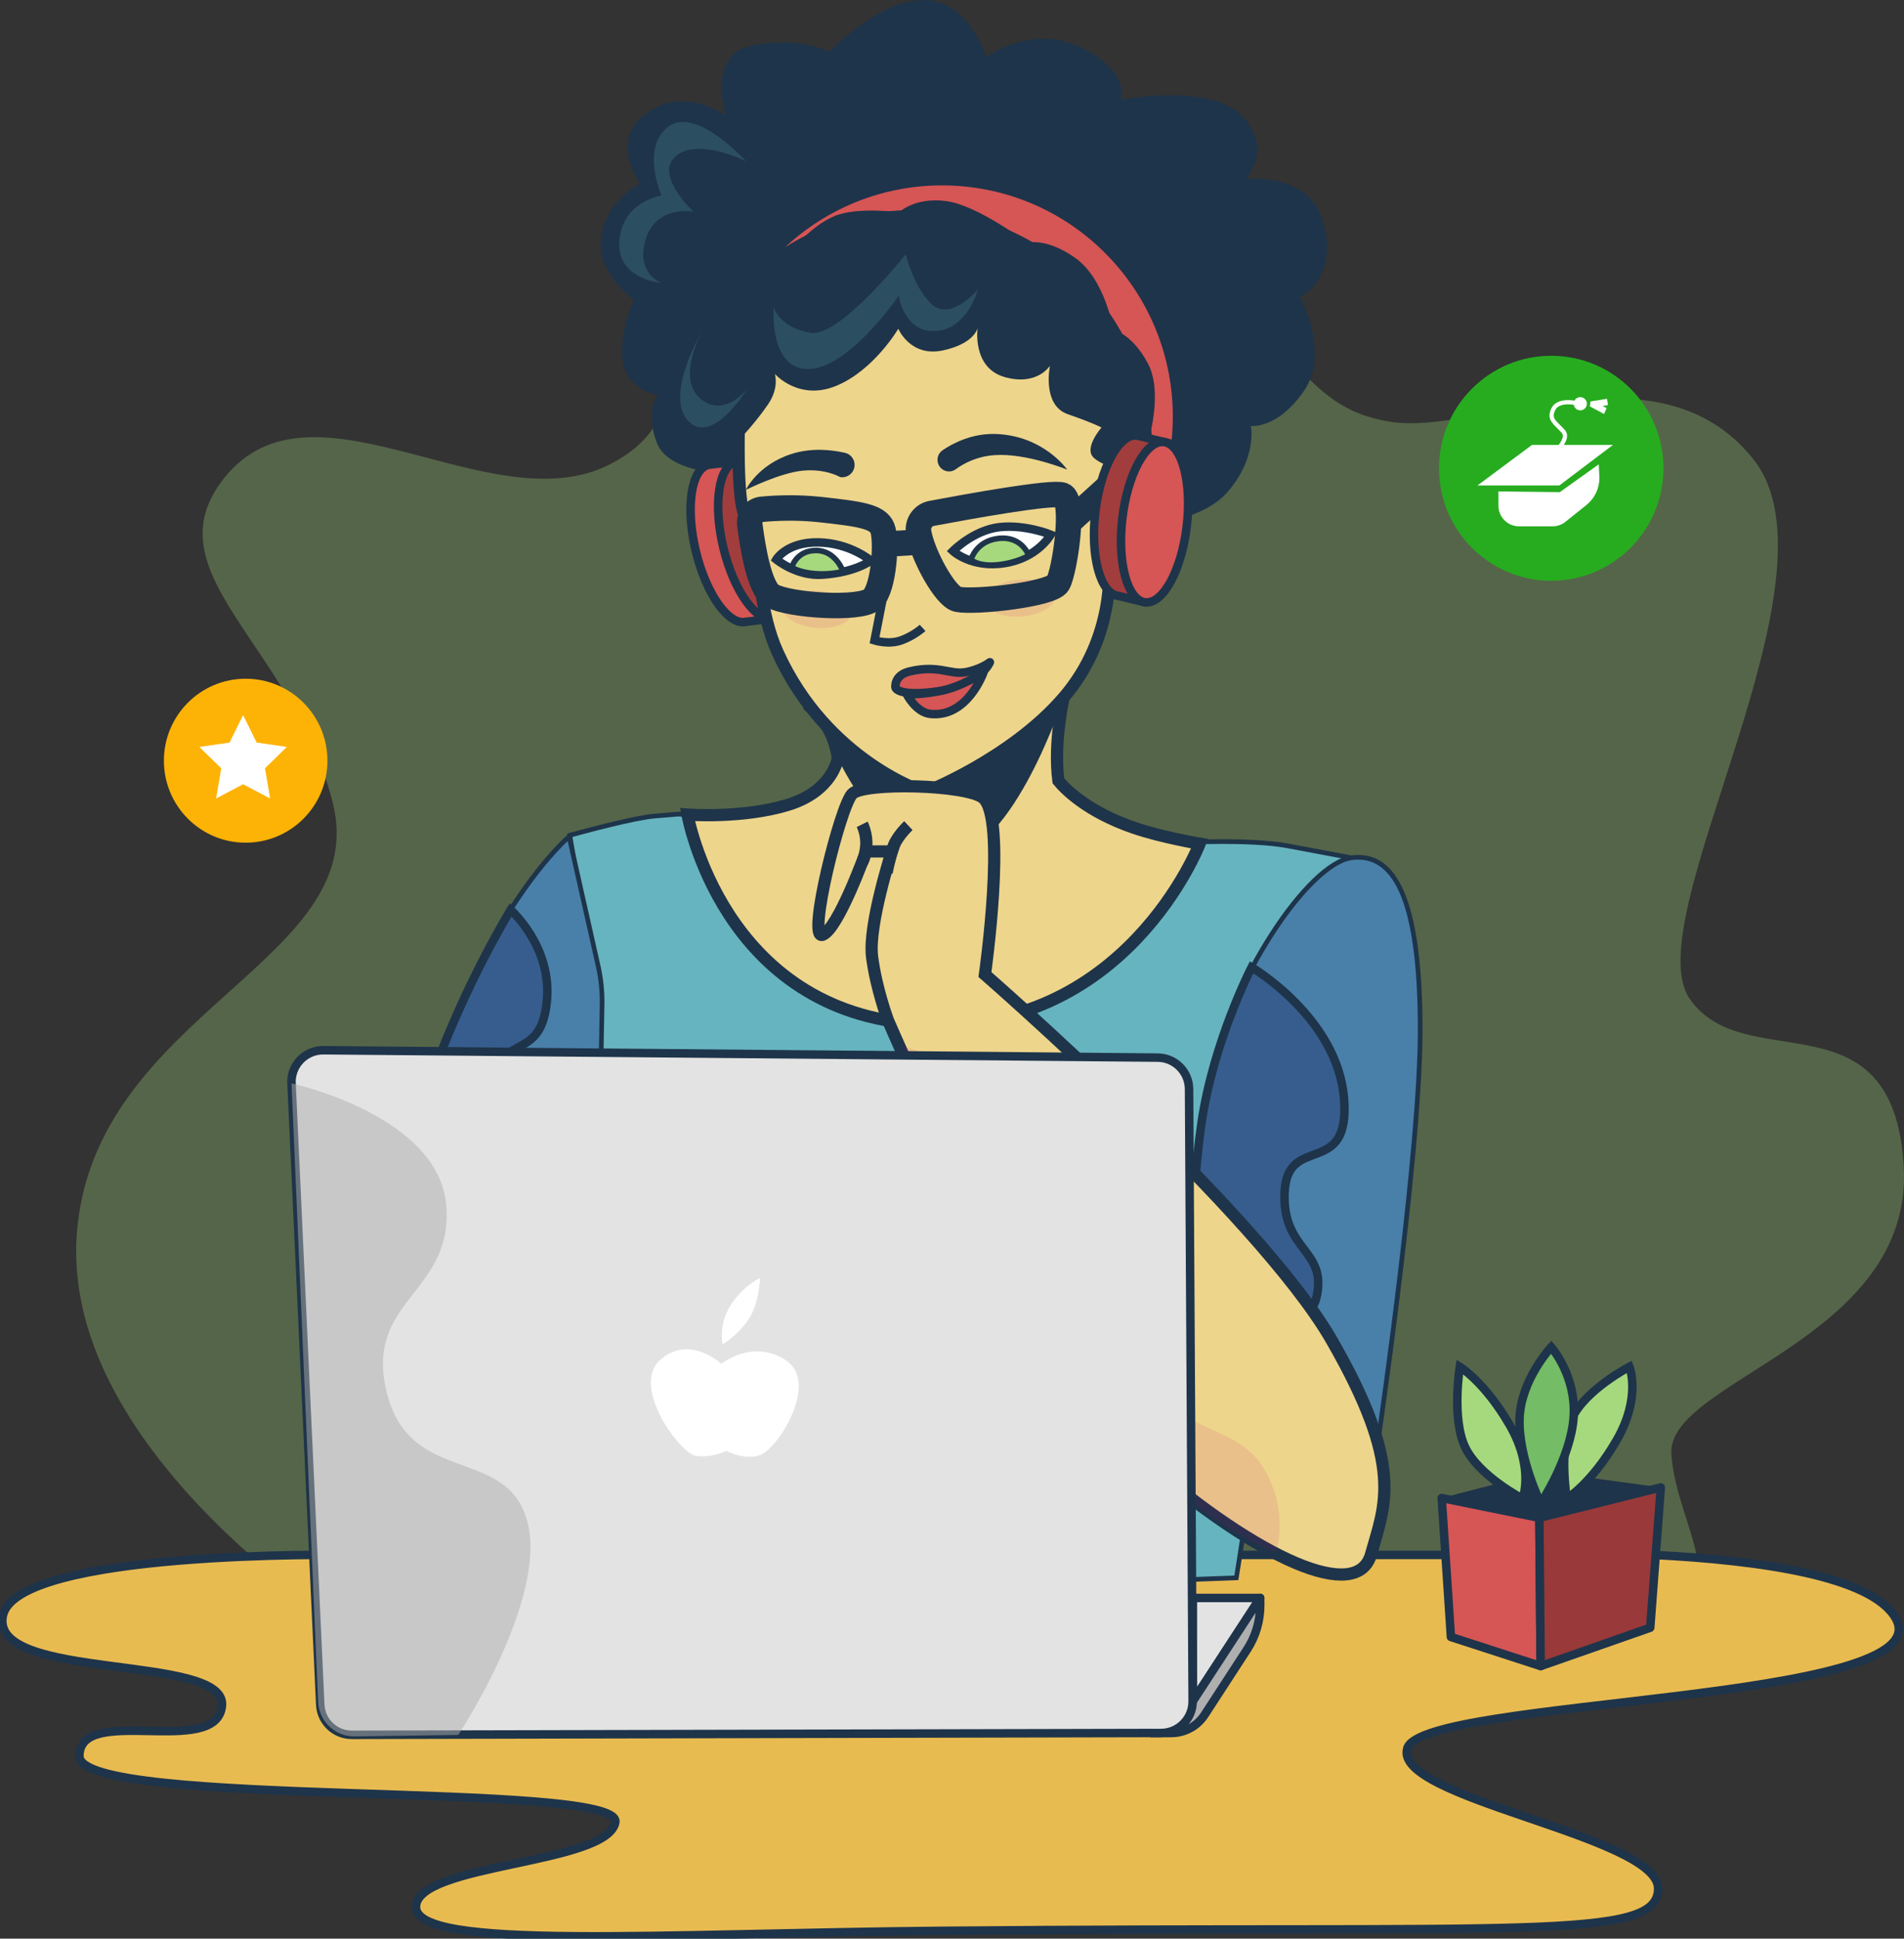 <svg width="449" height="457" viewBox="0 0 449 457" fill="none" xmlns="http://www.w3.org/2000/svg">
<rect x="0" y="0" width="449" height="457" fill="#333333" stroke="none"/>
<g clip-path="url(#clip0_89_1961)">
<path opacity="0.3" d="M211.827 77.5C211.827 77.5 247.834 42.057 277.722 62.024C307.604 81.992 307.604 96.346 328.148 99.462C348.693 102.584 391.027 80.119 413.44 108.197C435.853 136.276 385.427 216.776 398.496 235.495C411.572 254.214 446.431 233.622 448.923 274.806C451.415 315.989 392.89 325.349 394.136 342.825C395.382 360.295 410.32 375.898 389.776 383.384C369.231 390.871 222.929 393.368 222.929 393.368L85.342 386.506C85.342 386.506 14.371 343.449 18.103 291.033C21.84 238.616 87.828 226.76 78.49 189.322C69.152 151.884 34.91 135.033 52.962 112.568C73.898 86.522 115.841 123.8 143.855 109.446C168.302 96.921 149.709 74.246 177.287 65.638C204.865 57.03 211.827 77.5 211.827 77.5Z" fill="#A6D97D"/>
<path d="M81.61 366.544H341.218C341.218 366.544 435.848 361.549 447.054 381.522C458.261 401.49 335.617 400.241 331.88 412.098C328.143 423.955 391.022 432.69 391.022 445.171C391.022 457.652 359.894 453.906 221.683 455.155C155.684 455.751 98.103 459.834 98.103 449.541C98.103 439.242 143.238 439.557 145.106 429.574C146.975 419.59 18.725 426.452 18.725 413.971C18.725 401.49 51.099 414.595 52.345 402.114C53.591 389.633 -2.442 396.501 0.673 380.898C3.787 365.295 81.61 366.544 81.61 366.544Z" fill="#E8BB51" stroke="#1E344A" stroke-width="2" stroke-miterlimit="10" stroke-linejoin="round"/>
<path d="M153.546 376.041C148.309 376.041 146.551 375.92 145.966 375.831C145.817 372.433 144.373 349.897 142.846 326.111C142.135 315.045 141.419 303.906 140.84 294.745C138.993 265.623 139.897 230.561 139.908 230.213V230.158L134.379 196.897C136.97 196.178 149.417 192.78 154.345 192.366L159.912 191.902L283.14 198.455C283.212 198.455 285.307 198.383 288.256 198.383C292.831 198.383 299.214 198.554 303.613 199.383L318.028 202.09L291.563 371.931C283.895 372.229 182.948 376.041 153.546 376.041Z" fill="#66B4BF"/>
<path d="M159.912 192.46L283.107 199.007H283.157H283.206C283.228 199.007 285.318 198.935 288.245 198.935C292.798 198.935 299.142 199.107 303.508 199.93L317.399 202.538L291.089 371.4C280.566 371.798 182.452 375.489 153.546 375.489C149.219 375.489 147.322 375.4 146.49 375.329C146.253 370.632 144.864 349.002 143.403 326.216C142.692 315.1 141.97 303.901 141.386 294.707C139.544 265.612 140.443 230.572 140.454 230.224L140.459 230.119L140.443 230.014L135.002 197.3C138.37 196.372 149.759 193.311 154.389 192.924L159.912 192.46ZM159.896 191.355C159.896 191.355 159.896 191.355 154.295 191.825C148.695 192.294 133.751 196.504 133.751 196.504L139.351 230.202C139.351 230.202 138.42 265.302 140.283 294.784C142.152 324.266 145.421 374.345 145.421 376.218C145.421 376.483 148.408 376.599 153.54 376.599C184.321 376.599 292.032 372.472 292.032 372.472L318.645 201.648C318.645 201.648 311.176 200.245 303.701 198.841C299.22 198.002 292.721 197.83 288.234 197.83C285.246 197.83 283.151 197.908 283.151 197.908L159.896 191.355Z" fill="#1E344A"/>
<path d="M281.845 303.895C281.773 301.182 281.194 274.789 285.577 253.711C290.196 231.5 308.161 203.576 318.728 202.195C319.274 202.123 319.808 202.09 320.321 202.09C330.138 202.09 334.912 215.417 334.912 242.832C334.912 271.297 325.657 335.222 324.334 344.195L281.845 303.895Z" fill="#4980A9"/>
<path d="M320.315 202.643C329.763 202.643 334.355 215.787 334.355 242.832C334.355 270.33 325.695 331.018 323.937 343.062L282.385 303.652C282.291 299.956 281.845 274.352 286.111 253.821C288.278 243.407 293.652 230.887 300.487 220.328C307.119 210.09 314.13 203.355 318.788 202.748C319.318 202.676 319.83 202.643 320.315 202.643ZM320.315 201.538C319.775 201.538 319.218 201.576 318.651 201.648C307.913 203.052 289.7 231.13 285.031 253.595C280.362 276.06 281.294 304.138 281.294 304.138L324.72 345.322C324.72 345.322 335.458 273.717 335.458 242.826C335.463 213.582 330.017 201.538 320.315 201.538Z" fill="#1E344A"/>
<path d="M89.592 294.834C90.595 290.629 97.513 262.573 109.045 236.031C119.854 211.157 131.326 199.792 134.197 197.206L141.066 227.738C141.738 230.716 142.047 233.776 141.992 236.826L140.691 306.724L89.592 294.834Z" fill="#4980A9"/>
<path d="M133.867 198.267L140.526 227.865C141.187 230.798 141.49 233.815 141.435 236.821L140.145 306.033L90.259 294.425C91.631 288.773 98.45 261.805 109.552 236.257C119.573 213.179 130.184 201.775 133.867 198.267ZM134.528 196.189C134.528 196.189 121.144 206.798 108.538 235.815C95.931 264.833 88.925 295.254 88.925 295.254L141.22 307.42L142.532 236.843C142.587 233.743 142.273 230.649 141.595 227.622L134.528 196.189Z" fill="#1E344A"/>
<path d="M267.292 195.095C256.268 191.283 251.125 185.924 249.592 184.062C248.391 175.039 250.833 164.409 250.833 164.409L192.722 168.183C192.722 168.183 196.619 171.785 197.573 178.697C197.573 178.697 196.525 186.46 185.787 189.736C175.049 193.013 162.128 192.024 162.128 192.024C162.128 192.024 170.254 238.727 216.86 241.423C265.418 244.23 282.903 198.886 282.903 198.886C282.903 198.886 273.852 197.366 267.292 195.095Z" fill="#EED58C" stroke="#1E344A" stroke-width="2.88" stroke-miterlimit="10"/>
<path d="M192.722 168.188L250.833 164.415C250.833 164.415 239.119 200.56 223.866 201.808C208.614 203.057 197.573 178.703 197.573 178.703L192.722 168.188Z" fill="#1E344A"/>
<path d="M172.365 111.733C172.365 111.733 157.719 111.733 154.913 104.435C152.107 97.131 155.078 93.197 155.078 93.197C155.078 93.197 147.047 91.606 146.738 84.097C146.435 76.588 149.483 70.787 149.483 70.787C149.483 70.787 141.375 64.621 141.628 57.648C141.997 47.361 150.955 43.366 150.955 43.366C150.955 43.366 143.293 33.045 152.603 26.576C161.913 20.106 171.262 27.371 171.262 27.371C171.262 27.371 166.257 13.105 177.26 10.763C188.262 8.42 195.583 12.166 195.583 12.166C195.583 12.166 207.324 -0.138 217.913 -1.55356e-06C228.502 0.138 232.609 13.431 232.609 13.431C232.609 13.431 243.54 5.464 255.132 11.266C266.725 17.067 264.272 23.52 264.272 23.52C264.272 23.52 285.009 19.404 292.776 27.233C300.543 35.056 293.696 42.261 293.696 42.261C293.696 42.261 309.054 40.106 312.245 53.041C315.437 65.98 306.546 69.975 306.546 69.975C306.546 69.975 313.778 83.086 307.477 92.186C301.171 101.285 294.981 100.396 294.981 100.396C294.981 100.396 296.541 107.645 289.656 115.783C282.771 123.922 266.879 123.872 266.879 123.872L172.365 111.733Z" fill="#1E344A"/>
<path d="M175.959 146.574C171.852 147.569 166.527 140.088 164.074 129.872C161.621 119.656 162.961 110.573 167.067 109.579L174.586 108.65L182.463 145.784L175.959 146.574Z" fill="#D65555" stroke="#1E344A" stroke-width="2" stroke-miterlimit="10" stroke-linejoin="round"/>
<path d="M182.459 145.791C186.567 144.799 187.908 135.715 185.454 125.501C183 115.288 177.681 107.811 173.573 108.803C169.465 109.794 168.123 118.878 170.577 129.092C173.031 139.306 178.35 146.782 182.459 145.791Z" fill="#A23D3D" stroke="#1E344A" stroke-width="2" stroke-miterlimit="10" stroke-linejoin="round"/>
<path d="M174.719 85.605C174.719 85.605 173.258 112.711 175.132 119.977C177.006 127.237 178.947 132.944 178.947 132.944C178.947 132.944 179.206 144.563 183.362 153.74C195.043 179.531 218.106 186.758 218.106 186.758C218.106 186.758 238.38 178.874 250.833 164.415C263.285 149.956 261.51 133.016 261.51 133.016L265.54 96.65L242.448 60.693L191.211 71.317L174.719 85.605Z" fill="#EED58C" stroke="#1E344A" stroke-width="2.88" stroke-miterlimit="10"/>
<path d="M251.676 110.717C251.676 110.717 242.079 106.772 234.582 107.286C230.376 107.573 227.289 109.219 225.388 110.612C224.098 111.557 222.273 111.17 221.457 109.789C220.719 108.54 221.088 106.938 222.29 106.125C224.781 104.446 229.345 102.07 234.996 102.308C246.197 102.783 251.676 110.717 251.676 110.717Z" fill="#1E344A"/>
<path d="M224.721 129.889C224.721 129.889 229.605 124.944 235.707 124.264C241.809 123.585 247.784 126.027 247.784 126.027C247.784 126.027 244.747 131.519 236.908 132.745C229.064 133.977 224.721 129.889 224.721 129.889Z" fill="white" stroke="#1E344A" stroke-width="2" stroke-miterlimit="10"/>
<path d="M183.064 131.889C183.064 131.889 185.528 127.723 193.014 127.861C200.5 127.999 205.356 132.159 205.356 132.159C205.356 132.159 201.74 134.972 193.819 135.48C187.86 135.856 183.064 131.889 183.064 131.889Z" fill="white" stroke="#1E344A" stroke-width="2" stroke-miterlimit="10"/>
<path d="M175.887 115.485C175.887 115.485 183.93 111.446 189.343 110.943C194.756 110.44 198.118 112.468 198.118 112.468C199.491 112.706 200.841 111.938 201.338 110.634C201.966 108.982 200.996 107.148 199.276 106.75C196.25 106.048 191.437 105.462 186.592 107.032C178.616 109.612 175.887 115.485 175.887 115.485Z" fill="#1E344A"/>
<path d="M209.408 134.701L206.227 150.961C206.227 150.961 209.606 152.044 212.616 150.923C215.626 149.801 217.566 148.011 217.566 148.011" stroke="#1E344A" stroke-width="2" stroke-miterlimit="10"/>
<path d="M211.16 162.017C211.16 162.017 210.78 159.16 214.506 158.276C221.286 156.663 223.999 159.067 227.57 158.475C231.142 157.884 233.436 156.111 233.436 156.111C233.436 156.111 231.198 161.636 221.253 162.984C211.304 164.326 211.16 162.017 211.16 162.017Z" fill="#D65555" stroke="#1E344A" stroke-width="2" stroke-miterlimit="10" stroke-linejoin="round"/>
<path d="M213.784 163.586C213.784 163.586 215.967 167.934 219.396 168.293C228.205 169.211 231.948 158.442 231.948 158.442C231.948 158.442 226.871 162.011 221.248 162.984C215.626 163.951 213.784 163.586 213.784 163.586Z" fill="#D65555" stroke="#1E344A" stroke-width="2" stroke-miterlimit="10" stroke-linejoin="round"/>
<path d="M186.702 133.734C186.702 133.734 187.805 129.723 192.479 129.762C197.148 129.806 198.813 134.718 198.813 134.718C198.813 134.718 195.82 135.53 192.093 135.215C188.367 134.9 186.702 133.734 186.702 133.734Z" fill="#A6D97D" stroke="#1E344A" stroke-width="1.31" stroke-miterlimit="10"/>
<path d="M228.993 131.944C228.993 131.944 230.117 127.463 235.591 126.916C241.065 126.369 242.586 130.961 242.586 130.961C242.586 130.961 239.709 132.712 235.172 133.143C230.641 133.574 228.993 131.944 228.993 131.944Z" fill="#A6D97D" stroke="#1E344A" stroke-width="1.31" stroke-miterlimit="10"/>
<path d="M277.204 104.639C277.358 103.308 277.463 101.954 277.523 100.595C278.819 69.953 255.088 44.057 224.511 42.753C205.235 41.935 187.843 51.09 177.298 65.643C187.788 55.737 202.098 49.919 217.637 50.576C246.853 51.82 269.817 75.517 270.671 104.357L277.204 104.639Z" fill="#D65555" stroke="#1E344A" stroke-width="2" stroke-miterlimit="10" stroke-linejoin="round"/>
<path d="M181.036 61.516C181.036 61.516 168.842 77.235 167.867 85.627C166.891 94.02 160.783 98.44 166.208 102.733C171.632 107.026 174.592 103.402 174.592 103.402C174.592 103.402 178.511 99.197 181.168 95.252C183.825 91.307 182.717 88.136 182.717 88.136C182.717 88.136 188.362 94.622 197.242 90.937C206.122 87.257 211.833 77.506 211.833 77.506C211.833 77.506 214.666 84.185 222.207 82.633C229.748 81.08 230.531 77.367 230.531 77.367C230.531 77.367 229.202 86.677 236.897 88.882C244.593 91.081 247.602 86.213 247.602 86.213C247.602 86.213 245.651 95.501 251.792 97.633C257.932 99.766 259.757 100.783 259.757 100.783C259.757 100.783 255.502 105.601 257.899 107.888C260.297 110.175 266.785 111.391 266.785 111.391L270.671 104.374C270.671 104.374 274.431 92.666 270.677 85.638C266.923 78.611 262.596 77.798 262.596 77.798C262.596 77.798 260.611 65.848 253.655 60.87C246.698 55.892 242.277 57.262 242.277 57.262C242.277 57.262 230.503 48.328 223.067 47.389C215.631 46.449 212.048 50.041 212.048 50.041C212.048 50.041 202.137 48.681 196.74 50.952C191.349 53.223 186.741 58.958 186.741 58.958L181.036 61.516Z" fill="#1E344A"/>
<path opacity="0.2" d="M182.463 72.428C182.463 72.428 181.217 87.197 190.765 86.987C200.312 86.777 211.932 69.721 211.932 69.721C211.932 69.721 213.178 78.456 220.647 78.041C228.116 77.627 230.608 68.268 230.608 68.268C230.608 68.268 224.175 75.754 219.815 71.804C215.454 67.853 213.591 59.947 213.591 59.947C213.591 59.947 197.986 79.594 191.178 78.461C183.709 77.213 182.463 72.428 182.463 72.428Z" fill="#66B4BF"/>
<path opacity="0.2" d="M176.24 91.666C176.24 91.666 170.639 98.843 165.033 93.849C159.433 88.854 165.656 77.936 165.656 77.936C165.656 77.936 156.627 92.915 162.233 99.153C167.834 105.396 176.24 91.666 176.24 91.666Z" fill="#66B4BF"/>
<path opacity="0.2" d="M156.004 66.71C156.004 66.71 149.781 64.527 152.267 56.411C154.758 48.3 163.473 49.858 163.473 49.858C163.473 49.858 154.135 41.123 159.427 36.753C164.719 32.382 175.926 38.001 175.926 38.001C175.926 38.001 164.102 24.896 157.564 29.891C151.027 34.885 156.01 46.112 156.01 46.112C156.01 46.112 148.116 47.145 146.358 54.847C143.866 65.77 156.004 66.71 156.004 66.71Z" fill="#66B4BF"/>
<path opacity="0.1" d="M248.898 140.287C249.096 142.69 245.574 144.944 241.032 145.32C236.49 145.696 232.653 144.049 232.455 141.646C232.256 139.243 235.778 136.988 240.321 136.613C244.857 136.237 248.699 137.883 248.898 140.287Z" fill="#C4007B"/>
<path opacity="0.1" d="M200.957 144.37C200.753 146.773 196.906 148.409 192.369 148.016C187.832 147.63 184.315 145.364 184.519 142.961C184.723 140.558 188.571 138.922 193.108 139.314C197.65 139.707 201.161 141.966 200.957 144.37Z" fill="#C4007B"/>
<path d="M176.813 123.618C176.593 121.833 177.883 120.22 179.669 120.054C182.783 119.761 187.86 119.513 193.51 120.131C202.815 121.154 206.944 121.745 208.074 124.496C209.204 127.253 208.515 138.674 205.703 141.259C202.892 143.845 186.118 142.718 182.061 140.464C179.079 138.812 177.464 128.828 176.813 123.618Z" stroke="#1E344A" stroke-width="6" stroke-miterlimit="10"/>
<path d="M219.705 121.021C217.654 121.408 216.287 123.364 216.629 125.43C217.505 130.745 222.929 140.718 225.851 141.287C229.969 142.088 247.917 140.143 249.482 137.502C251.048 134.861 253.633 117.899 250.568 116.728C248.143 115.8 228.056 119.446 219.705 121.021Z" stroke="#1E344A" stroke-width="6" stroke-miterlimit="10"/>
<path d="M208.741 128.27L216.866 127.784" stroke="#1E344A" stroke-width="6" stroke-miterlimit="10"/>
<path d="M251.737 123.441L265.341 111.109" stroke="#1E344A" stroke-width="6" stroke-miterlimit="10"/>
<path d="M263.682 140.464C259.487 139.966 257.073 131.11 258.302 120.673C259.531 110.236 263.924 102.18 268.119 102.672L275.495 104.413L270.054 141.983L263.682 140.464Z" fill="#A23D3D" stroke="#1E344A" stroke-width="2" stroke-miterlimit="10" stroke-linejoin="round"/>
<path d="M279.865 123.993C281.09 113.559 278.682 104.7 274.485 104.205C270.289 103.709 265.894 111.766 264.668 122.2C263.443 132.633 265.852 141.493 270.048 141.988C274.244 142.483 278.64 134.426 279.865 123.993Z" fill="#D65555" stroke="#1E344A" stroke-width="2" stroke-miterlimit="10" stroke-linejoin="round"/>
<path d="M88.925 295.248C88.925 295.248 116.889 298.11 121.249 281.883C125.609 265.662 107.76 265.242 113.78 254.634C119.799 244.025 127.478 249.434 128.928 236.329C130.383 223.224 120.417 214.488 120.417 214.488C120.417 214.488 110.042 231.334 102.154 252.97C94.266 274.607 88.925 295.248 88.925 295.248Z" fill="#365D8D" stroke="#1E344A" stroke-width="2" stroke-miterlimit="10"/>
<path d="M295.151 228.014C295.151 228.014 315.387 239.871 316.942 258.904C318.496 277.938 303.558 267.015 302.935 281.054C302.312 295.094 313.21 294.469 310.404 306.017C307.604 317.558 281.299 304.144 281.299 304.144C281.299 304.144 280.522 284.176 283.322 264.833C286.122 245.484 295.151 228.014 295.151 228.014Z" fill="#365D8D" stroke="#1E344A" stroke-width="2" stroke-miterlimit="10"/>
<path d="M209.391 240.495C209.391 240.495 244.411 322.393 270.556 344.858C296.706 367.323 320.051 378.086 323.32 366.383C326.588 354.681 331.257 345.792 313.982 315.84C296.706 285.889 232.267 229.727 232.267 229.727C232.267 229.727 237.498 192.642 231.799 188.073C227.907 184.951 203.785 184.327 200.979 187.139C198.179 189.946 190.241 221.77 193.973 220.367C197.71 218.964 204.248 200.709 204.248 200.709H210.317C210.317 200.709 204.717 218.024 205.648 225.511C206.591 233.003 209.391 240.495 209.391 240.495Z" fill="#EED58C" stroke="#1E344A" stroke-width="2.88" stroke-miterlimit="10"/>
<path d="M203.322 194.316C203.322 194.316 204.568 196.814 204.254 199.62C203.945 202.427 203.322 203.206 203.322 203.206" fill="#EED58C"/>
<path d="M203.322 194.316C203.322 194.316 204.568 196.814 204.254 199.62C203.945 202.427 203.322 203.206 203.322 203.206" stroke="#1E344A" stroke-width="2.88" stroke-miterlimit="10" strokeLinecap="round"/>
<path d="M214.214 194.626C214.214 194.626 211.723 196.968 210.791 199.306C209.86 201.643 209.077 205.704 209.077 205.704" fill="#EED58C"/>
<path d="M214.214 194.626C214.214 194.626 211.723 196.968 210.791 199.306C209.86 201.643 209.077 205.704 209.077 205.704" stroke="#1E344A" stroke-width="2.88" stroke-miterlimit="10" strokeLinecap="round"/>
<path opacity="0.1" d="M212.66 246.578C212.66 246.578 246.748 255.004 257.949 277.469C269.155 299.934 261.218 313.503 270.087 325.675C278.956 337.841 292.031 335.973 298.101 346.267C304.17 356.565 300.901 365.925 300.901 365.925C300.901 365.925 282.688 359.842 262.612 335.974C242.536 312.105 235.53 294.79 235.53 294.79L212.66 246.578Z" fill="#C4007B"/>
<path d="M281.299 401.02L297.174 376.682H281.299V401.02Z" fill="#E3E3E3" stroke="#1E344A" stroke-width="2" stroke-miterlimit="10" stroke-linejoin="round"/>
<path d="M297.174 376.682L297.185 378.262C297.213 382.014 296.138 385.694 294.093 388.832L284.072 404.241C282.341 406.904 279.392 408.512 276.222 408.529L271.492 408.556L281.299 401.015L297.174 376.682Z" fill="#AFAFAF" stroke="#1E344A" stroke-width="2" stroke-miterlimit="10" stroke-linejoin="round"/>
<path d="M68.744 255.385L75.519 401.843C75.701 405.832 78.986 408.965 82.966 408.954L273.824 408.518C277.942 408.507 281.271 405.147 281.249 401.015L280.4 256.728C280.378 252.65 277.093 249.352 273.025 249.313L76.235 247.573C71.974 247.545 68.546 251.109 68.744 255.385Z" fill="#E3E3E3" stroke="#1E344A" stroke-width="2" stroke-miterlimit="10"/>
<path d="M170.099 321.492C170.099 321.492 162.575 314.398 155.646 320.603C148.711 326.813 160.364 342.78 164.201 343.222C168.037 343.664 171.279 342.04 171.279 342.04C171.279 342.04 175.391 344.228 179.095 343.073C183.373 341.742 193.256 326.073 185.44 320.746C177.618 315.431 170.099 321.492 170.099 321.492Z" fill="white"/>
<path d="M170.391 316.907C170.391 316.907 169.36 312.47 172.161 307.89C174.961 303.304 179.238 301.237 179.238 301.237C179.238 301.237 179.09 307.298 176.438 311.144C173.787 314.989 170.391 316.907 170.391 316.907Z" fill="white"/>
<path opacity="0.5" d="M68.744 255.385L75.028 401.175C75.227 405.777 79.041 409.391 83.638 409.324L108.069 408.976C108.069 408.976 129.082 377.152 124.413 358.897C119.744 340.642 96.862 350.471 91.262 328.476C85.661 306.481 106.669 305.077 105.269 284.485C103.802 262.927 68.744 255.385 68.744 255.385Z" fill="#AFAFAF"/>
<path d="M342.155 385.887L339.978 353.123L363.008 357.803L363.322 392.749L342.155 385.887Z" fill="#D65555" stroke="#1E344A" stroke-width="2" stroke-miterlimit="10" stroke-linejoin="round"/>
<path d="M363.008 357.803L391.65 350.631L389.158 383.704L363.322 392.749L363.008 357.803Z" fill="#993939" stroke="#1E344A" stroke-width="2" stroke-miterlimit="10" stroke-linejoin="round"/>
<path d="M339.978 353.123L364.05 346.885L391.65 350.631L363.008 357.803L339.978 353.123Z" fill="#1E344A"/>
<path d="M359.05 353.284C359.05 353.284 348.709 347.924 345.501 341.134C342.293 334.344 344.255 322.194 344.255 322.194C344.255 322.194 350.137 325.769 356.024 335.951C361.9 346.134 359.05 353.284 359.05 353.284Z" fill="#A6D97D" stroke="#1E344A" stroke-width="2" stroke-miterlimit="10"/>
<path d="M384.252 322.188C384.252 322.188 373.911 327.548 370.703 334.338C367.495 341.128 369.457 353.278 369.457 353.278C369.457 353.278 375.339 349.703 381.226 339.521C387.102 329.338 384.252 322.188 384.252 322.188Z" fill="#A6D97D" stroke="#1E344A" stroke-width="2" stroke-miterlimit="10"/>
<path d="M363.322 354.372C363.322 354.372 358.03 343.609 358.339 334.404C358.648 325.2 365.808 317.558 365.808 317.558C365.808 317.558 371.723 324.266 371.1 333.94C370.483 343.609 363.322 354.372 363.322 354.372Z" fill="#74BC66" stroke="#1E344A" stroke-width="2" stroke-miterlimit="10"/>
<path d="M57.934 198.648C68.584 198.648 77.216 189.995 77.216 179.321C77.216 168.648 68.584 159.995 57.934 159.995C47.285 159.995 38.652 168.648 38.652 179.321C38.652 189.995 47.285 198.648 57.934 198.648Z" fill="#FDB306"/>
<path d="M57.328 168.57L60.514 175.039L67.642 176.078L62.488 181.117L63.7 188.228L57.328 184.869L50.956 188.228L52.174 181.117L47.02 176.078L54.142 175.039L57.328 168.57Z" fill="white"/>
<path d="M365.814 136.906C380.427 136.906 392.273 125.032 392.273 110.385C392.273 95.739 380.427 83.865 365.814 83.865C351.201 83.865 339.355 95.739 339.355 110.385C339.355 125.032 351.201 136.906 365.814 136.906Z" fill="#27AC1F"/>
<path d="M348.411 114.446L361.277 104.877H380.372L367.71 114.446H348.411Z" fill="white"/>
<path d="M353.362 115.85V119.209C353.362 121.894 355.533 124.071 358.212 124.071H366.134C367.236 124.071 368.305 123.695 369.165 123.004L374.11 119.043C376.05 117.49 377.175 115.137 377.175 112.65L377.02 109.457L367.837 116.01L353.362 115.85Z" fill="white"/>
<path d="M364.877 108.203C364.877 108.203 370.637 103.832 368.614 101.65C366.591 99.468 365.191 98.843 366.277 96.501C367.368 94.158 371.26 94.943 371.26 94.943" stroke="white" stroke-miterlimit="10"/>
<path d="M374.215 95.175C374.215 96.037 373.52 96.733 372.66 96.733C371.8 96.733 371.106 96.037 371.106 95.175C371.106 94.313 371.8 93.617 372.66 93.617C373.52 93.617 374.215 94.318 374.215 95.175Z" fill="white"/>
<path d="M374.915 95.799L378.261 97.595L378.884 96.191L377.875 95.722L379.198 95.49L378.961 94.009L375.075 94.633L374.915 95.799Z" fill="white"/>
</g>
<defs>
<clipPath id="clip0_89_1961">
<rect width="449" height="457" fill="white"/>
</clipPath>
</defs>
</svg>
